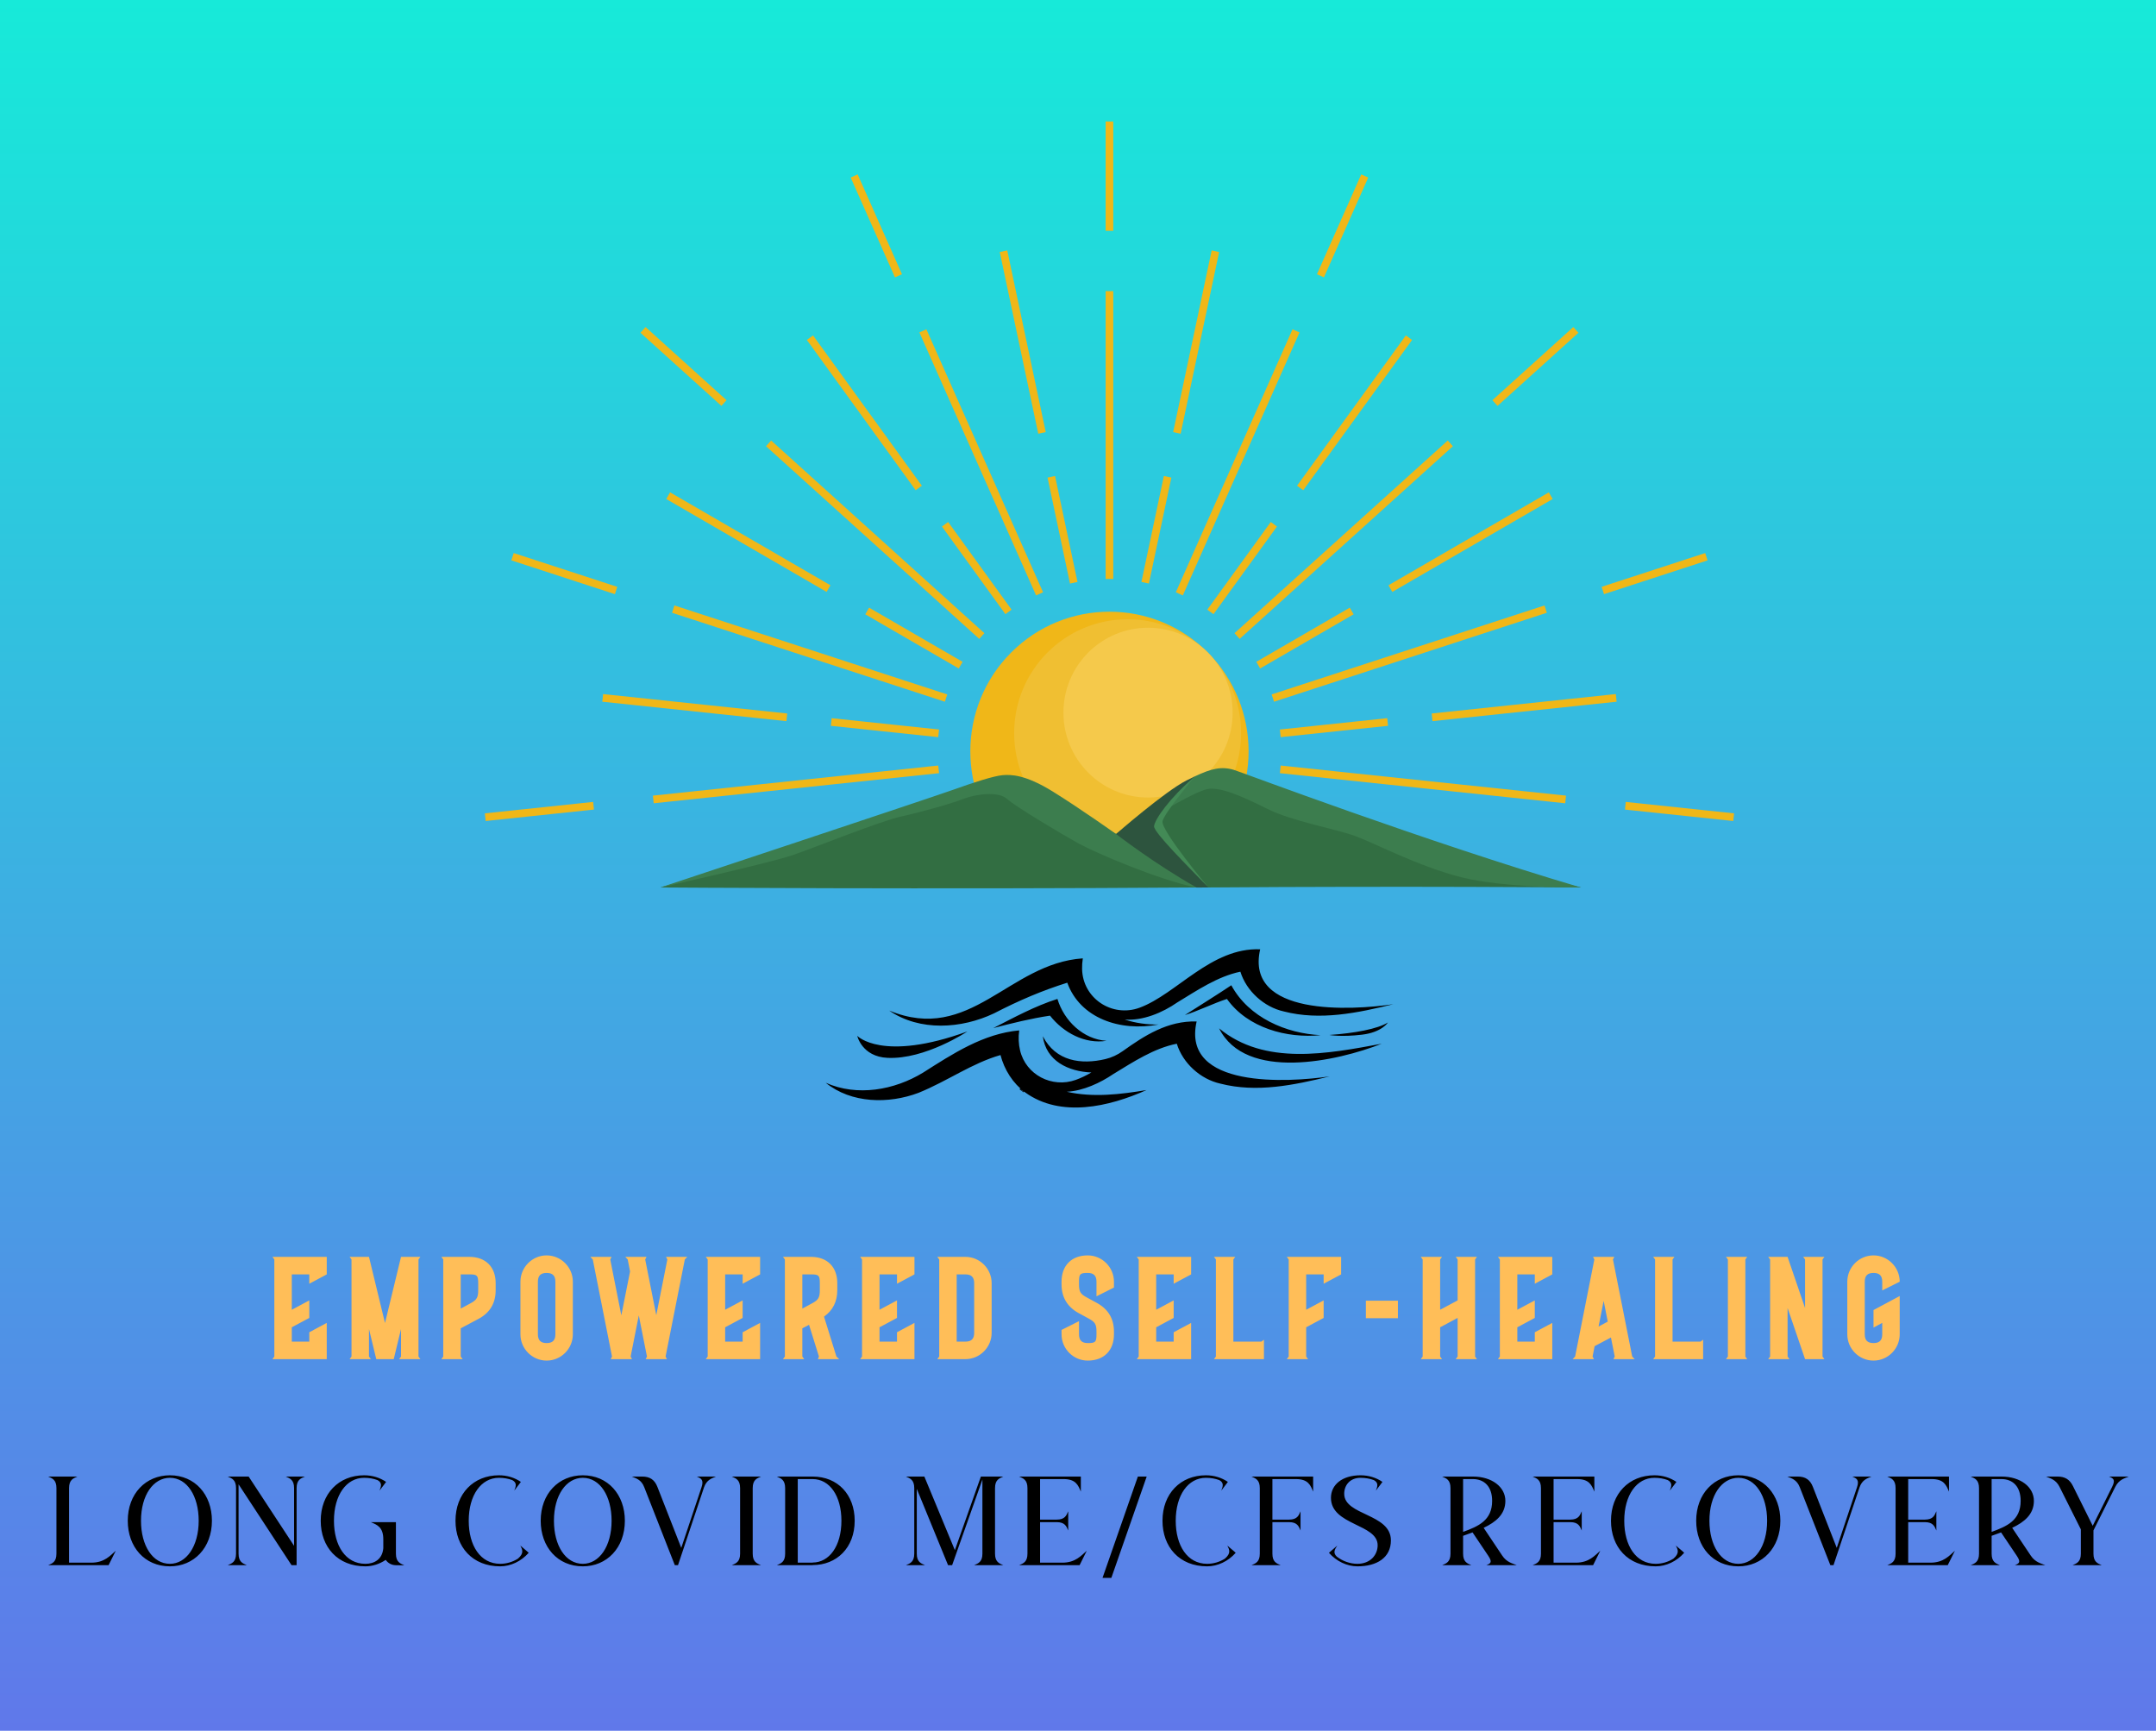 <svg width="223" height="179" viewBox="0 0 223 179" fill="none" xmlns="http://www.w3.org/2000/svg">
<g clip-path="url(#clip0_173_258)">
<path d="M223 0H0V179H223V0Z" fill="url(#paint0_linear_173_258)"/>
<path d="M5.838 153.902V160.685C5.838 161.538 5.409 161.693 4.978 161.877H11.23L11.973 160.383C11.414 160.87 10.811 161.615 9.453 161.615H7.143V153.902C7.143 153.049 7.575 152.894 8.007 152.709H4.978C5.409 152.894 5.838 153.049 5.838 153.902ZM17.572 161.995C20.052 161.995 21.92 160.084 21.92 157.28C21.92 154.583 20.17 152.578 17.572 152.578C15.079 152.578 13.215 154.476 13.215 157.28C13.215 159.99 14.962 161.995 17.572 161.995ZM14.584 157.28C14.584 154.634 15.862 152.84 17.572 152.84C19.35 152.84 20.551 154.728 20.551 157.28C20.551 159.926 19.269 161.733 17.572 161.733C15.785 161.733 14.584 159.849 14.584 157.28ZM24.414 153.902V160.685C24.414 161.538 23.982 161.693 23.55 161.877H25.535C25.107 161.693 24.675 161.538 24.675 160.685V153.509L30.157 161.877H30.679V153.902C30.679 153.049 31.111 152.894 31.54 152.709H29.558C29.986 152.894 30.418 153.049 30.418 153.902V159.873L25.719 152.709H23.55C23.982 152.894 24.414 153.049 24.414 153.902ZM37.792 161.995C38.525 161.995 39.254 161.76 39.894 161.327C40.131 161.656 40.483 161.864 40.914 161.877L41.815 161.891C41.383 161.693 40.951 161.538 40.951 160.685V157.424H38.354C39.007 157.7 39.646 157.935 39.646 159.204V160.121C39.542 161.263 38.732 161.733 37.792 161.733C35.743 161.733 34.542 159.849 34.542 157.28C34.542 154.634 35.824 152.84 37.661 152.84C38.16 152.84 38.628 152.918 39.047 153.075C39.569 153.364 39.412 153.744 39.254 154.163L39.803 153.441L39.934 153.26C39.294 152.827 38.525 152.578 37.661 152.578C35.041 152.578 33.173 154.476 33.173 157.28C33.173 159.99 34.92 161.995 37.792 161.995ZM51.735 161.995C52.816 161.995 53.914 161.471 54.684 160.595L54.513 160.437L53.824 159.849C54.031 160.265 54.225 160.631 53.576 161.196C53.014 161.552 52.375 161.733 51.735 161.733C49.684 161.733 48.482 159.849 48.482 157.28C48.482 154.634 49.764 152.84 51.605 152.84C52.1 152.84 52.569 152.918 52.987 153.075C53.509 153.364 53.352 153.744 53.195 154.163L53.743 153.441L53.874 153.26C53.235 152.827 52.465 152.578 51.605 152.578C48.981 152.578 47.113 154.476 47.113 157.28C47.113 159.99 48.864 161.995 51.735 161.995ZM60.284 161.995C62.764 161.995 64.631 160.084 64.631 157.28C64.631 154.583 62.881 152.578 60.284 152.578C57.79 152.578 55.926 154.476 55.926 157.28C55.926 159.99 57.673 161.995 60.284 161.995ZM57.295 157.28C57.295 154.634 58.573 152.84 60.284 152.84C62.061 152.84 63.259 154.728 63.259 157.28C63.259 159.926 61.98 161.733 60.284 161.733C58.496 161.733 57.295 159.849 57.295 157.28ZM70.127 161.877L72.815 153.834C73.089 153.038 73.625 152.894 74.057 152.709H72.072C72.504 152.894 72.828 153.038 72.554 153.834L70.465 160.084L67.999 153.784C67.711 153.038 67.215 152.709 66.432 152.709H65.348C65.779 152.894 66.342 153.025 66.64 153.824L69.799 161.877H70.127ZM76.55 153.902V160.685C76.55 161.538 76.118 161.693 75.687 161.877H78.716C78.284 161.693 77.855 161.538 77.855 160.685V153.902C77.855 153.049 78.284 152.894 78.716 152.709H75.687C76.118 152.894 76.55 153.049 76.55 153.902ZM81.209 153.902V160.685C81.209 161.538 80.777 161.693 80.346 161.877H84.054V161.864C86.534 161.864 88.402 160.084 88.402 157.28C88.402 154.583 86.651 152.709 84.054 152.709H80.346C80.777 152.894 81.209 153.049 81.209 153.902ZM82.514 161.615V152.971H84.054C85.828 152.971 87.03 154.728 87.03 157.28C87.03 159.926 85.751 161.602 84.054 161.602V161.615H82.514ZM94.564 153.902V160.685C94.564 161.538 94.132 161.693 93.7 161.877H95.685C95.253 161.693 94.825 161.538 94.825 160.685V153.979L98.061 161.877H98.48L101.613 153.012V160.685C101.613 161.538 101.181 161.693 100.749 161.877H103.778C103.346 161.693 102.918 161.538 102.918 160.685V153.902C102.918 153.049 103.346 152.894 103.778 152.709H101.455L98.764 160.319L95.608 152.709H93.7C94.132 152.894 94.564 153.049 94.564 153.902ZM106.272 153.902V160.685C106.272 161.538 105.84 161.693 105.408 161.877H111.664L112.407 160.383C111.844 160.87 111.245 161.615 109.886 161.615H107.577V157.424H109.301C110.147 157.424 110.305 157.858 110.489 158.287V156.299C110.305 156.729 110.147 157.162 109.301 157.162H107.577V152.971H110.017C111.282 152.971 111.52 153.613 111.794 154.268V152.709H105.408C105.84 152.894 106.272 153.049 106.272 153.902ZM117.692 152.709L114.037 163.187H114.95L118.605 152.709H117.692ZM124.857 161.995C125.942 161.995 127.04 161.471 127.81 160.595L127.639 160.437L126.946 159.849C127.157 160.265 127.351 160.631 126.698 161.196C126.139 161.552 125.497 161.733 124.857 161.733C122.809 161.733 121.608 159.849 121.608 157.28C121.608 154.634 122.886 152.84 124.727 152.84C125.226 152.84 125.694 152.918 126.113 153.075C126.635 153.364 126.477 153.744 126.32 154.163L126.869 153.441L127 153.26C126.36 152.827 125.59 152.578 124.727 152.578C122.106 152.578 120.239 154.476 120.239 157.28C120.239 159.99 121.986 161.995 124.857 161.995ZM130.303 153.902V160.685C130.303 161.538 129.871 161.693 129.44 161.877H132.469C132.037 161.693 131.608 161.538 131.608 160.685V157.424H133.332C134.179 157.424 134.336 157.858 134.517 158.287V156.299C134.336 156.729 134.179 157.162 133.332 157.162H131.608V152.971H134.048C135.314 152.971 135.551 153.613 135.822 154.268V152.709H129.44C129.871 152.894 130.303 153.049 130.303 153.902ZM140.719 152.578C138.801 152.578 137.663 153.572 137.663 154.909C137.663 157.764 142.493 157.596 142.493 159.809C142.493 160.816 141.736 161.733 140.404 161.733C139.648 161.733 138.892 161.471 138.266 160.987C137.834 160.581 138.068 160.229 138.316 159.849L137.456 160.595C138.225 161.471 139.323 161.995 140.404 161.995C142.403 161.995 143.865 161.105 143.865 159.312C143.865 156.521 139.035 156.756 139.035 154.489C139.035 153.586 139.648 152.84 140.719 152.84C141.214 152.84 141.683 152.918 142.101 153.075C142.623 153.364 142.466 153.744 142.312 154.163L142.858 153.441L142.988 153.26C142.349 152.827 141.579 152.578 140.719 152.578ZM150.027 153.902V160.685C150.027 161.538 149.595 161.693 149.163 161.877H152.193C151.761 161.693 151.332 161.538 151.332 160.685V158.838C151.644 158.721 151.985 158.603 152.31 158.486L153.93 160.897C154.398 161.589 154.164 161.693 153.732 161.877H156.892C156.46 161.693 155.847 161.589 155.379 160.883L153.458 158.012C154.699 157.424 155.704 156.625 155.704 155.225C155.704 153.784 154.308 152.709 152.35 152.709H149.163C149.595 152.894 150.027 153.049 150.027 153.902ZM151.332 158.432V152.971H152.35C153.511 152.971 154.335 153.73 154.335 155.225C154.335 157.253 152.899 157.858 151.332 158.432ZM159.385 153.902V160.685C159.385 161.538 158.953 161.693 158.522 161.877H164.777L165.52 160.383C164.958 160.87 164.359 161.615 163 161.615H160.691V157.424H162.414C163.261 157.424 163.418 157.858 163.602 158.287V156.299C163.418 156.729 163.261 157.162 162.414 157.162H160.691V152.971H163.131C164.396 152.971 164.633 153.613 164.908 154.268V152.709H158.522C158.953 152.894 159.385 153.049 159.385 153.902ZM171.25 161.995C172.335 161.995 173.429 161.471 174.199 160.595L174.032 160.437L173.339 159.849C173.546 160.265 173.744 160.631 173.091 161.196C172.529 161.552 171.89 161.733 171.25 161.733C169.202 161.733 168 159.849 168 157.28C168 154.634 169.279 152.84 171.12 152.84C171.615 152.84 172.087 152.918 172.502 153.075C173.024 153.364 172.87 153.744 172.713 154.163L173.262 153.441L173.393 153.26C172.75 152.827 171.98 152.578 171.12 152.578C168.496 152.578 166.628 154.476 166.628 157.28C166.628 159.99 168.379 161.995 171.25 161.995ZM179.799 161.995C182.279 161.995 184.146 160.084 184.146 157.28C184.146 154.583 182.399 152.578 179.799 152.578C177.309 152.578 175.441 154.476 175.441 157.28C175.441 159.99 177.188 161.995 179.799 161.995ZM176.81 157.28C176.81 154.634 178.092 152.84 179.799 152.84C181.576 152.84 182.778 154.728 182.778 157.28C182.778 159.926 181.496 161.733 179.799 161.733C178.011 161.733 176.81 159.849 176.81 157.28ZM189.642 161.877L192.333 153.834C192.604 153.038 193.14 152.894 193.572 152.709H191.587C192.019 152.894 192.343 153.038 192.069 153.834L189.98 160.084L187.514 153.784C187.229 153.038 186.73 152.709 185.947 152.709H184.866C185.294 152.894 185.857 153.025 186.158 153.824L189.318 161.877H189.642ZM196.065 153.902V160.685C196.065 161.538 195.633 161.693 195.202 161.877H201.457L202.2 160.383C201.638 160.87 201.039 161.615 199.68 161.615H197.37V157.424H199.094C199.941 157.424 200.098 157.858 200.282 158.287V156.299C200.098 156.729 199.941 157.162 199.094 157.162H197.37V152.971H199.81C201.076 152.971 201.313 153.613 201.588 154.268V152.709H195.202C195.633 152.894 196.065 153.049 196.065 153.902ZM204.694 153.902V160.685C204.694 161.538 204.262 161.693 203.83 161.877H206.859C206.431 161.693 205.999 161.538 205.999 160.685V158.838C206.31 158.721 206.652 158.603 206.976 158.486L208.596 160.897C209.065 161.589 208.831 161.693 208.399 161.877H211.558C211.127 161.693 210.514 161.589 210.046 160.883L208.124 158.012C209.366 157.424 210.37 156.625 210.37 155.225C210.37 153.784 208.975 152.709 207.017 152.709H203.83C204.262 152.894 204.694 153.049 204.694 153.902ZM205.999 158.432V152.971H207.017C208.178 152.971 209.001 153.73 209.001 155.225C209.001 157.253 207.565 157.858 205.999 158.432ZM213.021 153.771L215.227 158.17V160.685C215.227 161.538 214.795 161.693 214.367 161.877H217.392C216.964 161.693 216.532 161.538 216.532 160.685V158.277L218.791 153.771C219.17 153.012 219.755 152.894 220.187 152.709H218.139C218.567 152.894 218.842 153.012 218.463 153.771L216.455 157.804L214.417 153.703C214.079 153.012 213.583 152.709 212.814 152.709H211.625C212.054 152.894 212.643 153.012 213.021 153.771Z" fill="black"/>
<path d="M28.375 130.26V140.294L28.181 140.566H33.797V136.818L31.99 137.785V138.753H30.182V137.272L31.99 136.304V134.491L30.182 135.458V131.801H31.99V132.768L33.797 131.801V129.988H28.181L28.375 130.26ZM36.357 130.26V140.294L36.16 140.566H38.359L38.165 140.294V137.453L38.918 140.566H40.725L41.478 137.453V140.294L41.281 140.566H43.48L43.286 140.294V130.26L43.48 129.988H41.478L39.822 136.832L38.165 129.988H36.16L36.357 130.26ZM45.846 130.26V140.294L45.652 140.566H47.851L47.654 140.294V137.379L49.505 136.395C50.696 135.76 51.268 134.75 51.268 133.433V132.708C51.268 131.032 50.231 129.988 48.557 129.988H45.652L45.846 130.26ZM47.654 135.337V131.801H48.557C49.354 131.801 49.461 131.905 49.461 132.708V133.433C49.461 134.189 49.31 134.447 48.664 134.793L47.654 135.337ZM53.829 132.557V137.997C53.829 139.495 55.05 140.717 56.54 140.717C58.029 140.717 59.251 139.495 59.251 137.997V132.557C59.251 131.062 58.029 129.836 56.54 129.836C55.05 129.836 53.829 131.062 53.829 132.557ZM55.636 137.997V132.557C55.636 131.935 55.924 131.65 56.54 131.65C57.156 131.65 57.444 131.935 57.444 132.557V137.997C57.444 138.618 57.156 138.904 56.54 138.904C55.924 138.904 55.636 138.618 55.636 137.997ZM61.313 130.26L63.301 140.294L63.167 140.566H65.366L65.229 140.294L66.072 136.046L66.916 140.294L66.782 140.566H68.981L68.844 140.294L70.832 130.26L71.089 129.988H68.89L69.024 130.26L67.88 136.019L66.735 130.26L66.872 129.988H64.673L64.927 130.26L65.168 131.499L64.265 136.032L63.12 130.26L63.257 129.988H61.058L61.313 130.26ZM73.198 130.26V140.294L73.001 140.566H78.62V136.818L76.813 137.785V138.753H75.005V137.272L76.813 136.304V134.491L75.005 135.458V131.801H76.813V132.768L78.62 131.801V129.988H73.001L73.198 130.26ZM81.181 130.26V140.294L80.983 140.566H83.182L82.988 140.294V137.379L83.681 137.016L84.705 140.294L84.598 140.566H86.797L86.512 140.294L85.231 136.17C86.151 135.519 86.603 134.598 86.603 133.433V132.708C86.603 131.032 85.562 129.988 83.892 129.988H80.983L81.181 130.26ZM82.988 135.337V131.801H83.892C84.688 131.801 84.795 131.905 84.795 132.708V133.433C84.795 134.189 84.645 134.447 83.995 134.793L82.988 135.337ZM89.163 130.26V140.294L88.966 140.566H94.585V136.818L92.778 137.785V138.753H90.971V137.272L92.778 136.304V134.491L90.971 135.458V131.801H92.778V132.768L94.585 131.801V129.988H88.966L89.163 130.26ZM97.146 130.26V140.294L96.948 140.566H99.857C101.346 140.566 102.568 139.34 102.568 137.846V132.708C102.568 131.21 101.346 129.988 99.857 129.988H96.948L97.146 130.26ZM98.953 138.753V131.801H99.857C100.473 131.801 100.761 132.09 100.761 132.708V137.846C100.761 138.467 100.473 138.753 99.857 138.753H98.953ZM113.412 132.557V134.068L115.22 133.161V132.557C115.22 131.062 113.998 129.836 112.509 129.836C110.835 129.836 109.798 130.881 109.798 132.557V132.829C109.798 134.142 110.37 135.139 111.545 135.791L112.599 136.365C113.275 136.728 113.412 136.969 113.412 137.725V137.997C113.412 138.8 113.305 138.904 112.509 138.904C111.889 138.904 111.605 138.618 111.605 137.997V136.637L109.798 137.544V137.997C109.798 139.495 111.016 140.717 112.509 140.717C114.179 140.717 115.22 139.676 115.22 137.997V137.725C115.22 136.409 114.647 135.415 113.473 134.763L112.418 134.189C111.739 133.826 111.605 133.584 111.605 132.829V132.557C111.605 131.757 111.709 131.65 112.509 131.65C113.124 131.65 113.412 131.935 113.412 132.557ZM117.78 130.26V140.294L117.583 140.566H123.202V136.818L121.395 137.785V138.753H119.588V137.272L121.395 136.304V134.491L119.588 135.458V131.801H121.395V132.768L123.202 131.801V129.988H117.583L117.78 130.26ZM125.763 130.26V140.294L125.565 140.566H130.733V138.558L130.462 138.753H127.57V130.26L127.764 129.988H125.565L125.763 130.26ZM133.294 130.26V140.294L133.096 140.566H135.295L135.101 140.294V137.272L136.908 136.304V134.491L135.101 135.458V131.801H136.908V132.768L138.716 131.801V129.988H133.096L133.294 130.26ZM141.276 134.521V136.335H144.59V134.521H141.276ZM147.15 130.26V140.294L146.953 140.566H149.152L148.958 140.294V137.272L150.765 136.304V140.294L150.567 140.566H152.766L152.572 140.294V130.26L152.766 129.988H150.567L150.765 130.26V134.491L148.958 135.458V130.26L149.152 129.988H146.953L147.15 130.26ZM155.133 130.26V140.294L154.935 140.566H160.555V136.818L158.748 137.785V138.753H156.94V137.272L158.748 136.304V134.491L156.94 135.458V131.801H158.748V132.768L160.555 131.801V129.988H154.935L155.133 130.26ZM168.822 140.294L166.834 130.26L166.971 129.988H164.772L164.906 130.26L162.918 140.294L162.664 140.566H164.863L164.725 140.294L164.936 139.223L166.623 138.329L167.015 140.294L166.881 140.566H169.08L168.822 140.294ZM165.344 137.194L165.87 134.538L166.292 136.684L165.344 137.194ZM171.188 130.26V140.294L170.991 140.566H176.159V138.558L175.888 138.753H172.996V130.26L173.19 129.988H170.991L171.188 130.26ZM178.522 140.566H180.721L180.527 140.294V130.26L180.721 129.988H178.522L178.719 130.26V140.294L178.522 140.566ZM183.087 130.26V140.294L182.89 140.566H185.089L184.894 140.294V135.277L186.702 140.566H188.703L188.509 140.294V130.26L188.703 129.988H186.504L186.702 130.26V135.277L184.894 129.988H182.89L183.087 130.26ZM191.07 132.557V137.997C191.07 139.495 192.288 140.717 193.781 140.717C195.27 140.717 196.492 139.495 196.492 137.997V134.038L193.781 135.488V137.302L194.684 136.818V137.997C194.684 138.618 194.397 138.904 193.781 138.904C193.161 138.904 192.877 138.618 192.877 137.997V132.557C192.877 131.935 193.161 131.65 193.781 131.65C194.397 131.65 194.684 131.935 194.684 132.557V133.463L196.492 132.557C196.492 131.062 195.27 129.836 193.781 129.836C192.288 129.836 191.07 131.062 191.07 132.557Z" fill="#FFBE58"/>
<path d="M124.931 67.492C130.551 73.132 130.551 82.275 124.931 87.914H104.578C98.957 82.275 98.957 73.132 104.578 67.492C110.198 61.853 119.311 61.853 124.931 67.492ZM115.149 12.568H114.358V23.87H115.149V12.568ZM114.754 59.874C114.826 59.874 114.897 59.877 114.969 59.879L115.149 59.885V30.105H114.358V59.885L114.538 59.879C114.609 59.877 114.681 59.874 114.754 59.874ZM118.792 60.343L118.834 60.352L121.156 49.392L120.381 49.227L118.06 60.187L118.103 60.195C118.334 60.239 118.564 60.289 118.792 60.343ZM107.205 61.562C107.416 61.462 107.63 61.364 107.846 61.271L107.887 61.254L95.819 34.058L95.095 34.381L107.165 61.581L107.205 61.562ZM110.715 60.343C110.943 60.289 111.172 60.239 111.404 60.195L111.447 60.187L109.125 49.227L108.351 49.392L110.672 60.352L110.715 60.343ZM103.991 63.518L104.025 63.492C104.212 63.349 104.404 63.212 104.597 63.077L104.632 63.052L98.068 53.986L97.427 54.453L103.991 63.518ZM126.098 26.063L125.324 25.898L121.343 44.692L122.117 44.857L126.098 26.063ZM108.164 44.692L104.183 25.898L103.408 26.063L107.39 44.857L108.164 44.692ZM124.874 63.052L124.91 63.077C125.103 63.212 125.294 63.349 125.481 63.492L125.516 63.518L132.08 54.453L131.439 53.986L124.874 63.052ZM121.66 61.271C121.877 61.364 122.09 61.462 122.302 61.562L122.342 61.581L134.412 34.381L133.688 34.058L121.62 61.254L121.66 61.271ZM163.264 34.415L162.733 33.824L154.361 41.388L154.892 41.978L163.264 34.415ZM176.618 57.955L176.374 57.199L165.659 60.692L165.904 61.448L176.618 57.955ZM127.719 65.517C127.879 65.689 128.036 65.864 128.19 66.042L128.218 66.075L150.275 46.15L149.745 45.559L127.689 65.485L127.719 65.517ZM144.01 61.216L160.594 51.609L160.198 50.921L143.614 60.529L144.01 61.216ZM141.521 18.36L140.797 18.037L136.215 28.363L136.938 28.686L141.521 18.36ZM93.292 28.363L88.71 18.037L87.987 18.36L92.568 28.686L93.292 28.363ZM134.797 50.702L146.052 35.158L145.411 34.69L134.156 50.235L134.797 50.702ZM69.511 63.374L97.732 72.574L97.744 72.532C97.813 72.306 97.887 72.083 97.964 71.861L97.978 71.819L69.756 62.618L69.511 63.374ZM139.612 62.846L129.944 68.447L129.966 68.485C130.088 68.686 130.204 68.891 130.317 69.097L130.339 69.136L140.008 63.534L139.612 62.846ZM159.751 62.618L131.529 71.819L131.543 71.861C131.62 72.083 131.694 72.306 131.762 72.532L131.775 72.574L159.995 63.374L159.751 62.618ZM132.384 75.49C132.412 75.724 132.437 75.958 132.457 76.194L132.46 76.238L143.569 75.066L143.486 74.275L132.379 75.447L132.384 75.49ZM89.499 63.534L99.168 69.136L99.189 69.097C99.303 68.891 99.418 68.686 99.54 68.485L99.563 68.447L89.895 62.846L89.499 63.534ZM148.082 73.791L148.165 74.582L167.21 72.573L167.127 71.782L148.082 73.791ZM168.155 82.937L168.072 83.728L179.276 84.91L179.359 84.119L168.155 82.937ZM132.457 79.217C132.437 79.453 132.412 79.687 132.384 79.921L132.379 79.964L161.894 83.077L161.977 82.286L132.46 79.173L132.457 79.217ZM85.937 75.066L97.046 76.238L97.05 76.194C97.07 75.958 97.095 75.724 97.124 75.491L97.129 75.447L86.02 74.276L85.937 75.066ZM75.146 41.388L66.774 33.824L66.244 34.415L74.616 41.978L75.146 41.388ZM95.351 50.235L84.096 34.69L83.455 35.158L94.71 50.702L95.351 50.235ZM97.05 79.217L97.046 79.173L67.53 82.286L67.613 83.077L97.129 79.964L97.124 79.92C97.095 79.687 97.07 79.453 97.05 79.217ZM101.317 66.042C101.471 65.864 101.628 65.689 101.788 65.517L101.818 65.485L79.762 45.559L79.232 46.15L101.288 66.076L101.317 66.042ZM68.913 51.609L85.497 61.216L85.893 60.529L69.309 50.921L68.913 51.609ZM63.847 60.692L53.134 57.199L52.889 57.955L63.603 61.448L63.847 60.692ZM81.425 73.791L62.38 71.782L62.297 72.573L81.342 74.582L81.425 73.791ZM50.148 84.119L50.231 84.91L61.434 83.728L61.351 82.937L50.148 84.119Z" fill="#F0B718"/>
<path d="M116.633 87.594C123.114 87.594 128.368 82.322 128.368 75.819C128.368 69.315 123.114 64.043 116.633 64.043C110.151 64.043 104.897 69.315 104.897 75.819C104.897 82.322 110.151 87.594 116.633 87.594Z" fill="#F0BF32"/>
<path d="M118.744 82.481C123.576 82.481 127.494 78.55 127.494 73.701C127.494 68.852 123.576 64.921 118.744 64.921C113.911 64.921 109.993 68.852 109.993 73.701C109.993 78.55 113.911 82.481 118.744 82.481Z" fill="#F5C94B"/>
<path d="M127.689 79.983C126.38 79.586 125.349 79.836 123.629 80.646L122.008 81.448L115.438 86.256C115.438 86.256 111.418 84.165 108.608 82.427C105.799 80.689 104.299 80.668 103.412 80.753C102.525 80.837 100.434 81.131 98.209 82.3C96.299 83.303 78.698 88.917 68.306 91.785C68.283 91.785 96.711 91.987 123.776 91.785C124.18 91.782 124.583 91.788 124.985 91.785C145.525 91.631 163.514 91.785 163.514 91.785C145.193 87.457 128.365 80.187 127.689 79.983Z" fill="#326E42"/>
<path d="M122.008 81.448L123.586 80.293C125.307 79.482 126.338 79.232 127.647 79.629C128.323 79.834 147.334 87.005 163.514 91.785C163.514 91.785 155.6 91.865 151.122 90.721C146.644 89.576 142.292 87.245 140.222 86.482C138.152 85.719 133.674 84.956 131.055 83.642C128.436 82.328 126.182 81.353 124.887 81.607C123.591 81.862 119.536 84.32 119.536 84.32C119.536 84.32 120.459 82.809 122.008 81.448ZM115.438 86.256C115.438 86.256 111.678 83.585 108.869 81.848C106.059 80.11 104.56 80.088 103.672 80.173C102.785 80.258 100.835 80.873 98.469 81.72C96.103 82.568 68.305 91.785 68.305 91.785C68.305 91.785 79.599 89.265 82.05 88.418C84.5 87.57 90.978 84.942 93.259 84.433C95.54 83.925 98.328 83.133 99.638 82.625C100.948 82.116 103.271 81.819 104.158 82.625C105.045 83.43 109.89 86.312 111.579 87.245C113.269 88.177 119.947 91.049 123.776 91.794L118.86 87.485L115.438 86.256Z" fill="#3C7D4E"/>
<path d="M123.586 80.293C123.586 80.293 120.48 84.004 120.244 84.919C120.007 85.835 124.985 91.785 124.985 91.785C124.985 91.785 119.804 87.022 119.01 85.886C118.216 84.75 123.586 80.293 123.586 80.293Z" fill="#438A56"/>
<path d="M119.367 85.451C119.439 84.728 120.987 82.528 123.586 80.293C123.323 80.417 123.045 80.553 122.746 80.703C120.493 81.834 115.438 86.256 115.438 86.256C115.438 86.256 119.47 89.379 123.776 91.794C124.18 91.791 124.583 91.788 124.985 91.785C123.02 89.742 119.305 86.075 119.367 85.451Z" fill="#2D543E"/>
<path d="M106.182 111.965C106.189 111.963 106.195 111.96 106.202 111.958C106.175 111.935 106.15 111.908 106.13 111.877C106.062 111.78 106.055 111.641 106.118 111.54C106.069 111.645 106.076 111.774 106.138 111.872C106.156 111.903 106.179 111.931 106.203 111.958C106.223 111.951 106.241 111.945 106.256 111.942C106.272 111.906 106.285 111.859 106.282 111.808C106.28 111.786 106.272 111.783 106.261 111.777C106.24 111.769 106.224 111.757 106.229 111.706C106.233 111.66 106.215 111.653 106.196 111.645C106.182 111.639 106.164 111.632 106.163 111.61C106.163 111.598 106.165 111.587 106.166 111.578C106.17 111.553 106.172 111.54 106.136 111.522C106.115 111.511 106.103 111.498 106.1 111.481C106.1 111.479 106.1 111.477 106.1 111.475C106.046 111.538 106.02 111.605 106.024 111.677C106.031 111.8 106.123 111.908 106.182 111.965ZM106.225 111.944C106.201 111.892 106.201 111.828 106.227 111.777C106.218 111.833 106.218 111.888 106.225 111.944ZM106.207 111.942C106.132 111.868 106.122 111.746 106.16 111.651C106.139 111.75 106.148 111.858 106.207 111.942ZM106.778 112.008C106.776 112.008 106.774 112.008 106.773 112.008C106.756 112.009 106.74 112.001 106.725 111.984C106.698 111.952 106.686 111.958 106.663 111.967C106.655 111.971 106.645 111.975 106.633 111.978C106.611 111.983 106.6 111.967 106.591 111.955C106.579 111.938 106.567 111.922 106.524 111.937C106.476 111.954 106.461 111.941 106.447 111.924C106.444 111.92 106.442 111.917 106.439 111.914C106.433 111.91 106.426 111.908 106.413 111.911C106.322 111.927 106.258 111.993 106.239 112.014C106.276 112.042 106.444 112.16 106.602 112.13C106.672 112.116 106.731 112.075 106.778 112.008ZM106.594 111.991C106.512 112.051 106.391 112.071 106.301 112.016C106.397 112.053 106.503 112.035 106.594 111.991ZM106.456 111.956C106.413 111.994 106.351 112.009 106.295 111.999C106.35 111.992 106.404 111.979 106.456 111.956ZM106.382 112.075C106.345 112.062 106.311 112.042 106.279 112.019C106.322 112.043 106.366 112.062 106.413 112.074C106.517 112.099 106.629 112.072 106.712 112.005C106.629 112.091 106.493 112.118 106.382 112.075ZM106.055 112.4C106.059 112.226 106.128 112.108 106.185 112.04C106.217 112.001 106.248 111.974 106.272 111.957C106.182 111.978 105.974 112.049 105.845 112.28C105.712 112.518 105.582 112.598 105.429 112.637L105.85 112.967C105.88 112.949 106.044 112.83 106.055 112.4ZM105.853 112.862C105.857 112.85 105.857 112.839 105.855 112.829C105.846 112.797 105.808 112.786 105.781 112.805C105.785 112.794 105.786 112.783 105.783 112.773C105.775 112.74 105.736 112.73 105.709 112.749C105.719 112.723 105.757 112.716 105.779 112.734C105.795 112.746 105.801 112.77 105.794 112.788C105.81 112.777 105.835 112.777 105.85 112.79C105.873 112.807 105.876 112.846 105.853 112.862ZM106.004 112.617C106.008 112.605 106.008 112.594 106.006 112.584C105.998 112.552 105.959 112.541 105.932 112.561C105.936 112.549 105.937 112.538 105.934 112.528C105.926 112.496 105.887 112.485 105.861 112.505C105.87 112.478 105.909 112.471 105.93 112.489C105.946 112.501 105.952 112.525 105.946 112.544C105.961 112.532 105.986 112.532 106.002 112.546C106.024 112.562 106.027 112.601 106.004 112.617ZM105.793 112.528C105.815 112.544 105.818 112.583 105.795 112.599C105.799 112.587 105.799 112.576 105.797 112.566C105.789 112.534 105.75 112.523 105.723 112.543C105.733 112.516 105.771 112.509 105.793 112.528ZM105.885 112.318C105.894 112.292 105.933 112.285 105.954 112.303C105.977 112.32 105.98 112.359 105.956 112.374C105.961 112.363 105.961 112.352 105.958 112.342C105.95 112.309 105.911 112.299 105.885 112.318ZM106.003 112.47C106.025 112.486 106.028 112.526 106.005 112.541C106.009 112.53 106.009 112.519 106.007 112.509C105.999 112.476 105.96 112.466 105.933 112.485C105.943 112.459 105.981 112.452 106.003 112.47ZM106.082 112.09C106.104 112.107 106.107 112.146 106.084 112.162C106.088 112.15 106.089 112.139 106.086 112.129C106.078 112.097 106.039 112.086 106.012 112.106C106.022 112.079 106.06 112.072 106.082 112.09ZM105.887 112.241C105.897 112.215 105.935 112.208 105.956 112.226C105.972 112.238 105.979 112.261 105.973 112.279C105.988 112.269 106.012 112.269 106.027 112.282C106.05 112.298 106.053 112.337 106.029 112.353C106.034 112.341 106.034 112.33 106.031 112.32C106.024 112.29 105.99 112.279 105.964 112.293C105.962 112.295 105.961 112.296 105.959 112.297C105.959 112.297 105.959 112.297 105.959 112.296C105.959 112.296 105.958 112.297 105.958 112.297C105.958 112.295 105.959 112.293 105.96 112.291C105.963 112.282 105.963 112.273 105.961 112.265C105.952 112.232 105.914 112.222 105.887 112.241ZM105.651 112.562C105.66 112.535 105.699 112.528 105.72 112.547C105.737 112.558 105.743 112.582 105.736 112.601C105.752 112.59 105.776 112.59 105.792 112.603C105.814 112.619 105.817 112.658 105.794 112.674C105.798 112.662 105.799 112.651 105.796 112.641C105.788 112.609 105.749 112.598 105.722 112.618C105.727 112.606 105.727 112.595 105.724 112.585C105.716 112.553 105.677 112.542 105.651 112.562ZM105.849 112.94C105.853 112.929 105.854 112.917 105.851 112.908C105.843 112.875 105.804 112.865 105.777 112.884C105.777 112.884 105.777 112.884 105.777 112.884C105.782 112.872 105.782 112.861 105.779 112.852C105.771 112.819 105.732 112.808 105.706 112.828C105.71 112.816 105.71 112.805 105.708 112.795C105.7 112.763 105.661 112.752 105.634 112.772C105.638 112.76 105.639 112.749 105.636 112.739C105.628 112.707 105.589 112.696 105.563 112.716C105.572 112.689 105.611 112.683 105.632 112.701C105.648 112.713 105.654 112.737 105.647 112.755C105.663 112.744 105.688 112.744 105.704 112.757C105.72 112.769 105.726 112.793 105.719 112.811C105.735 112.8 105.76 112.8 105.775 112.813C105.792 112.825 105.798 112.849 105.791 112.867C105.807 112.856 105.831 112.856 105.847 112.869C105.869 112.885 105.872 112.925 105.849 112.94Z" fill="black"/>
<path d="M137.533 111.322C133.867 112.222 129.975 113.041 126.216 112.069C124.168 111.613 122.342 109.961 121.719 107.945C119.363 108.408 117.229 109.818 115.141 111.088C113.822 111.985 112.04 112.824 110.341 112.913C113.04 113.525 115.88 113.189 118.588 112.736C114.73 114.463 109.704 115.636 106.031 112.976C104.761 112.039 103.881 110.64 103.484 109.115C100.527 109.96 98.023 111.796 95.014 113.02C91.921 114.192 88.052 114.133 85.404 111.981C88.659 113.433 92.509 112.744 95.482 110.93C98.552 108.981 101.702 106.902 105.421 106.566C105.319 107.29 105.354 107.985 105.508 108.633C106.108 111.168 108.811 112.556 111.259 111.688C111.807 111.494 112.346 111.23 112.884 110.919C110.512 110.819 108.199 109.745 107.861 107.169C109.203 109.772 111.825 110.129 114.337 109.532C114.979 109.379 115.583 109.098 116.12 108.715C118.364 107.111 120.779 105.55 123.771 105.642C122.18 112.612 133.241 111.958 137.533 111.322ZM102.81 104.805C105.46 103.437 107.781 102.457 110.391 101.633C111.712 105.29 115.828 106.728 119.85 105.955C118.664 105.98 117.443 105.811 116.325 105.443C118.205 105.592 120.251 104.729 121.755 103.683C123.801 102.439 125.942 100.983 128.295 100.495C128.921 102.505 130.743 104.152 132.787 104.606C136.545 105.578 140.437 104.759 144.104 103.859C139.811 104.495 128.75 105.149 130.342 98.179C125.278 97.979 121.705 102.796 117.888 104.214C115.04 105.272 111.985 103.261 111.923 100.214C111.916 99.864 111.94 99.498 111.998 99.115C104.298 99.647 100.384 107.978 91.974 104.518C95.138 106.691 99.453 106.401 102.81 104.805ZM109.372 103.311C107.05 104.05 104.901 105.222 102.739 106.327C104.679 105.822 106.632 105.333 108.605 105.041C109.993 106.806 112.211 107.999 114.449 107.644C112.035 107.489 110.054 105.569 109.372 103.311ZM127.357 101.898C126.164 102.708 123.789 104.189 122.554 104.98C123.778 104.616 125.583 103.734 126.906 103.315C129.051 106.324 133.117 107.412 136.595 107.058C133.053 106.893 129.169 105.251 127.357 101.898ZM126.094 106.354C128.837 111.864 138.328 109.756 142.91 107.946C137.382 108.972 130.803 110.257 126.094 106.354ZM91.796 109.406C95.686 109.592 100.06 106.675 100.06 106.675C91.243 109.876 88.667 107.131 88.667 107.131C88.667 107.131 89.143 109.279 91.796 109.406ZM140.886 107.008C142.947 106.759 143.551 105.749 143.551 105.749C142.517 106.41 140.103 106.858 137.497 107.04C137.497 107.04 138.746 107.267 140.886 107.008Z" fill="black"/>
</g>
<defs>
<linearGradient id="paint0_linear_173_258" x1="0" y1="0" x2="0" y2="179" gradientUnits="userSpaceOnUse">
<stop stop-color="#17EAD9"/>
<stop offset="1" stop-color="#6078EA"/>
</linearGradient>
<clipPath id="clip0_173_258">
<rect width="223" height="179" fill="white"/>
</clipPath>
</defs>
</svg>
